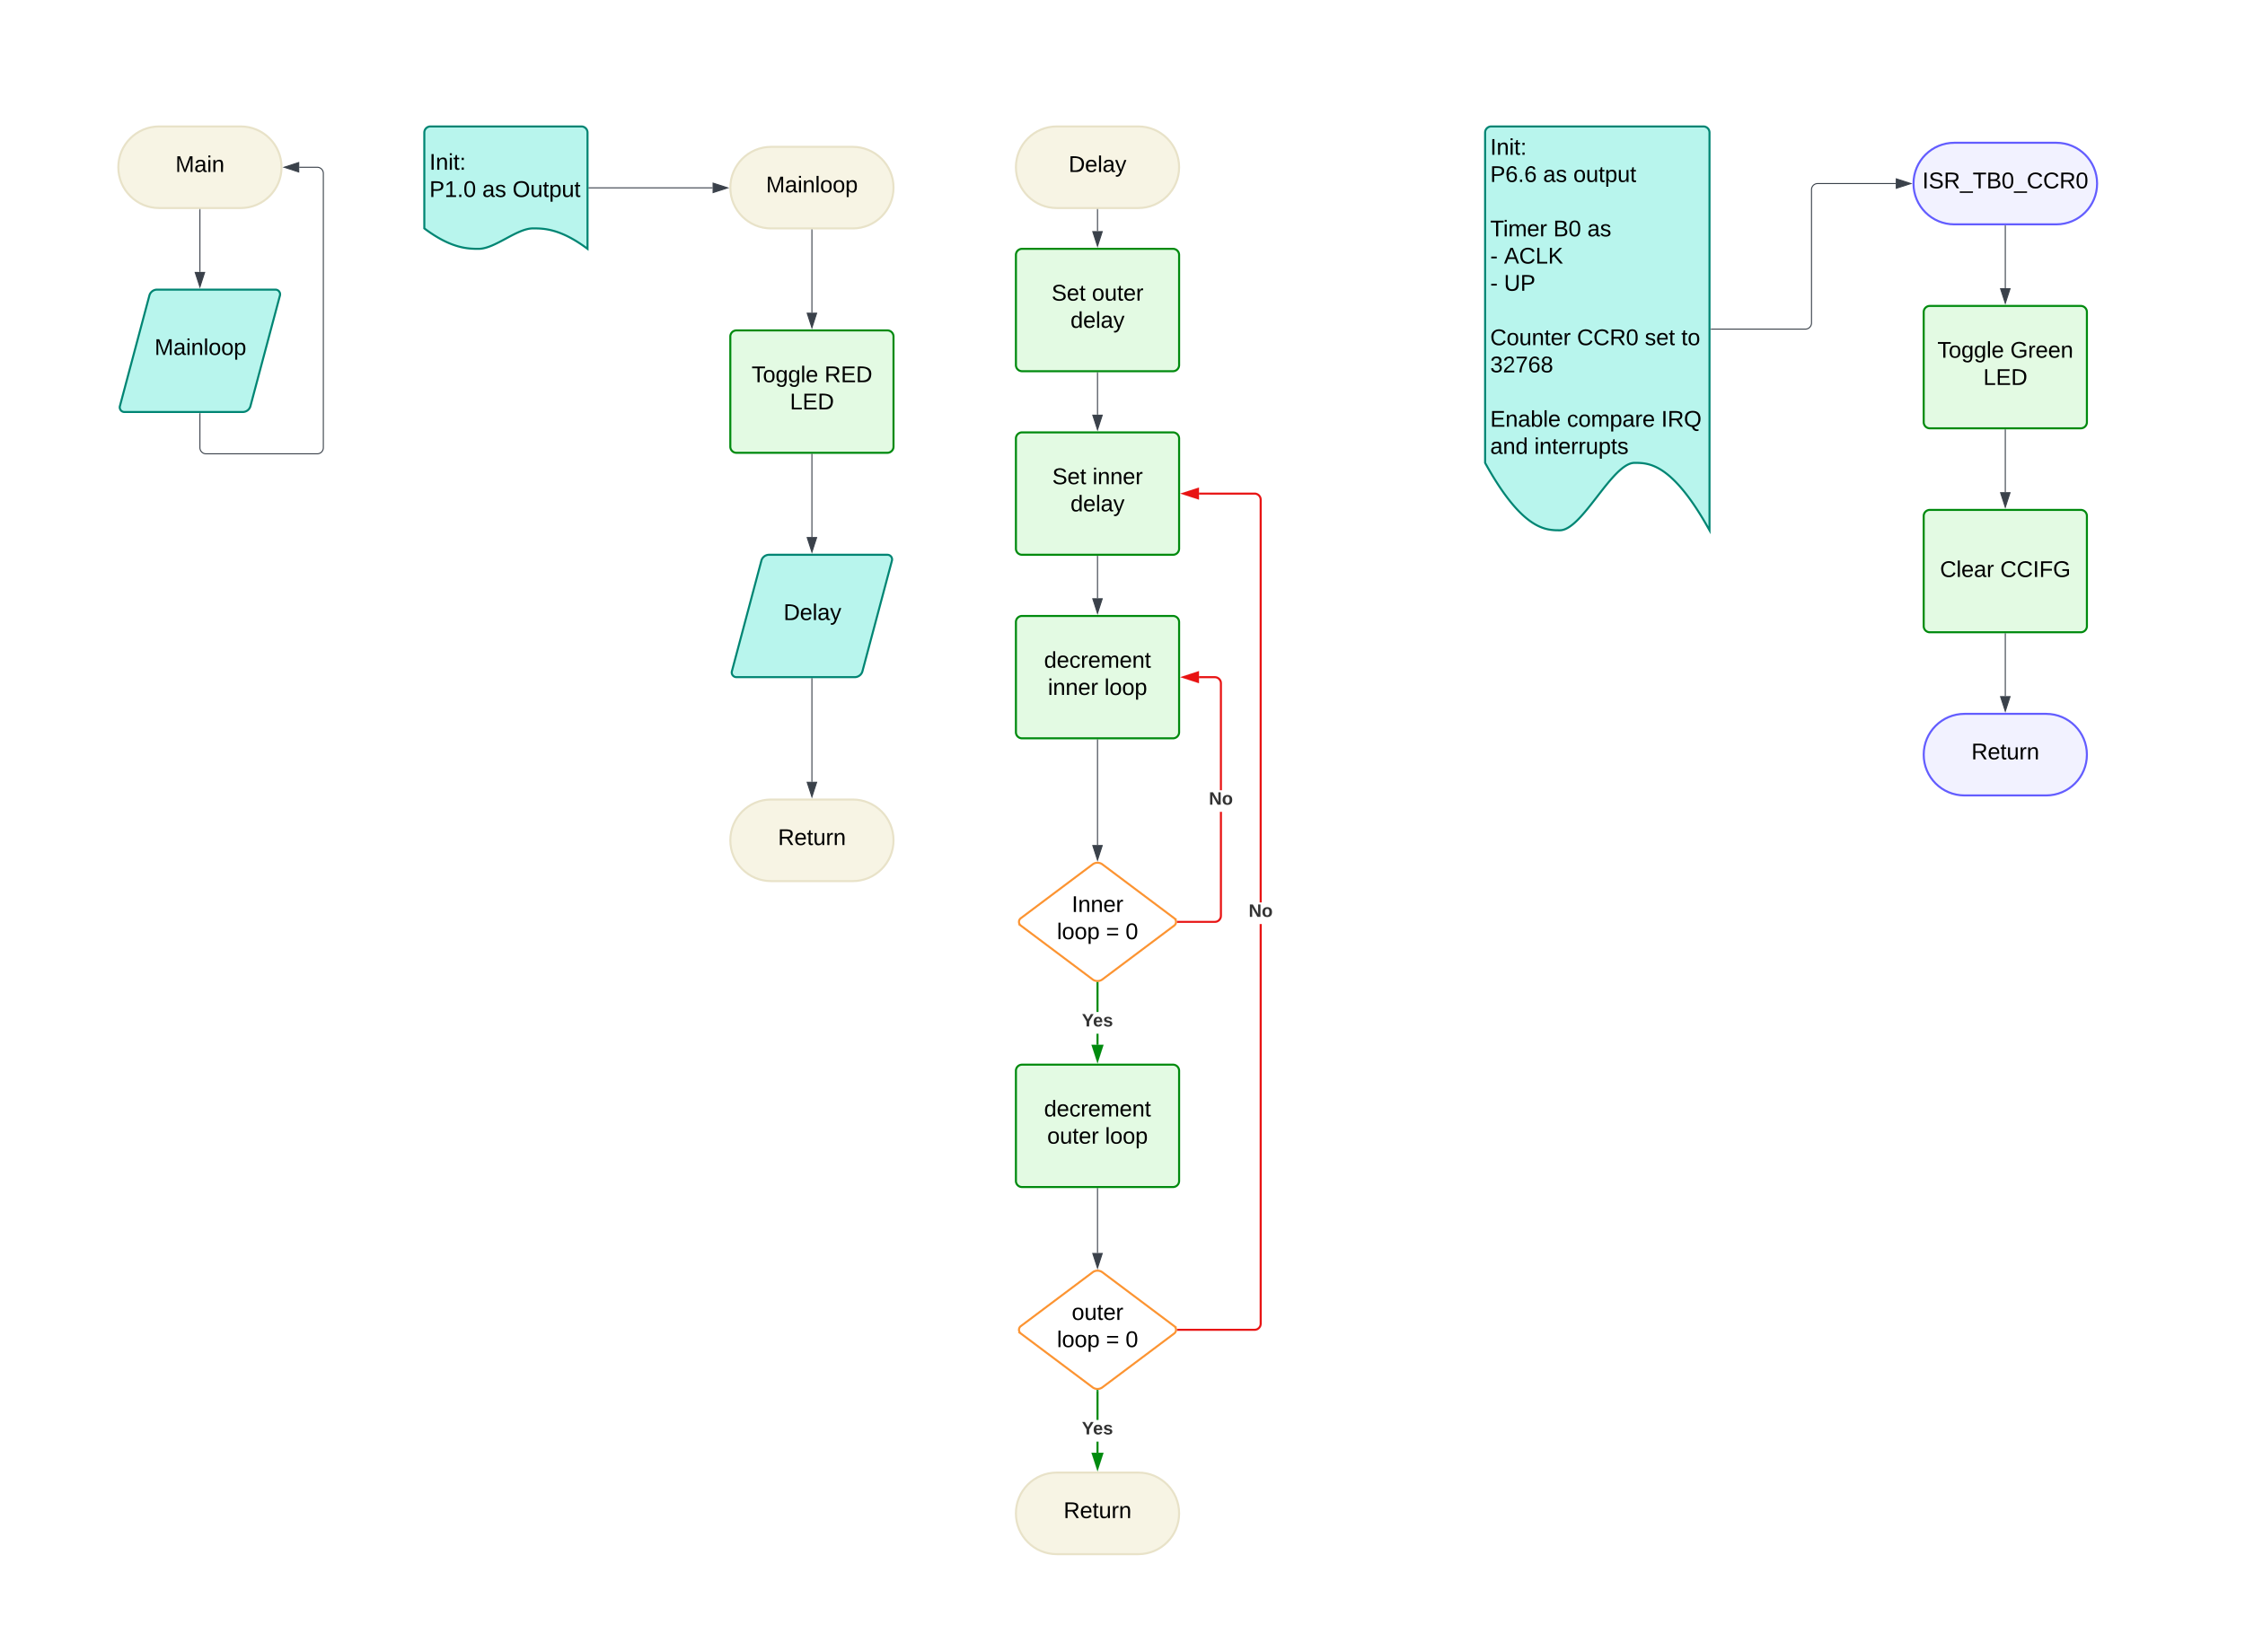 <svg xmlns="http://www.w3.org/2000/svg" xmlns:xlink="http://www.w3.org/1999/xlink" xmlns:lucid="lucid" width="2201" height="1620"><g transform="translate(296 -16)" lucid:page-tab-id="0_0"><path d="M-1500-2000h4500v4000h-4500z" fill="#fff"/><path d="M120 146a6 6 0 0 1 6-6h148a6 6 0 0 1 6 6v114c-26.72-20.04-43.36-20.04-53.44-20.04-16 0-37.28 20.04-53.28 20.04-9.92 0-26.72 0-53.28-20.04z" stroke="#008573" stroke-width="2" fill="#b8f5ed"/><use xlink:href="#a" transform="matrix(1,0,0,1,125,145) translate(0 37.465)"/><use xlink:href="#b" transform="matrix(1,0,0,1,125,145) translate(0 64.132)"/><use xlink:href="#c" transform="matrix(1,0,0,1,125,145) translate(51.852 64.132)"/><use xlink:href="#d" transform="matrix(1,0,0,1,125,145) translate(81.481 64.132)"/><path d="M540 160c22.1 0 40 17.9 40 40s-17.9 40-40 40h-80c-22.1 0-40-17.9-40-40s17.9-40 40-40z" stroke="#e8e2c8" stroke-width="2" fill="#f7f4e4"/><use xlink:href="#e" transform="matrix(1,0,0,1,425,165) translate(30.031 39.653)"/><path d="M420 346a6 6 0 0 1 6-6h148a6 6 0 0 1 6 6v108a6 6 0 0 1-6 6H426a6 6 0 0 1-6-6z" stroke="#008a0e" stroke-width="2" fill="#e3fae3"/><use xlink:href="#f" transform="matrix(1,0,0,1,432,352) translate(8.864 38.778)"/><use xlink:href="#g" transform="matrix(1,0,0,1,432,352) translate(80.346 38.778)"/><use xlink:href="#h" transform="matrix(1,0,0,1,432,352) translate(46.426 65.444)"/><path d="M281.5 200.2h121.12" stroke="#3a414a" fill="none"/><path d="M281.5 200.7h-.5v-.96h.5z" stroke="#3a414a" stroke-width=".05" fill="#3a414a"/><path d="M417.4 200.2l-14.28 4.65v-9.27z" stroke="#3a414a" fill="#3a414a"/><path d="M500 241.5v81.12" stroke="#3a414a" fill="none"/><path d="M500.48 241.5h-.96v-.5h.96z" stroke="#3a414a" stroke-width=".05" fill="#3a414a"/><path d="M500 337.38l-4.63-14.26h9.26z" stroke="#3a414a" fill="#3a414a"/><path d="M450.45 565.8A7.8 7.8 0 0 1 458 560h116a4.6 4.6 0 0 1 4.45 5.8l-28.9 108.4A7.8 7.8 0 0 1 542 680H426a4.6 4.6 0 0 1-4.45-5.8z" stroke="#008573" stroke-width="2" fill="#b8f5ed"/><use xlink:href="#i" transform="matrix(1,0,0,1,425,565) translate(47.172 59.028)"/><path d="M540 800c22.1 0 40 17.9 40 40s-17.9 40-40 40h-80c-22.1 0-40-17.9-40-40s17.9-40 40-40z" stroke="#e8e2c8" stroke-width="2" fill="#f7f4e4"/><use xlink:href="#j" transform="matrix(1,0,0,1,425,805) translate(41.728 39.653)"/><path d="M820 140c22.1 0 40 17.9 40 40s-17.9 40-40 40h-80c-22.1 0-40-17.9-40-40s17.9-40 40-40z" stroke="#e8e2c8" stroke-width="2" fill="#f7f4e4"/><use xlink:href="#i" transform="matrix(1,0,0,1,705,145) translate(46.667 39.653)"/><path d="M700 446a6 6 0 0 1 6-6h148a6 6 0 0 1 6 6v108a6 6 0 0 1-6 6H706a6 6 0 0 1-6-6z" stroke="#008a0e" stroke-width="2" fill="#e3fae3"/><use xlink:href="#k" transform="matrix(1,0,0,1,712,452) translate(23.617 38.778)"/><use xlink:href="#l" transform="matrix(1,0,0,1,712,452) translate(63.123 38.778)"/><use xlink:href="#m" transform="matrix(1,0,0,1,712,452) translate(41.488 65.444)"/><path d="M775.2 863.6a8 8 0 0 1 9.6 0l70.4 52.8a4.5 4.5 0 0 1 0 7.2l-70.4 52.8a8 8 0 0 1-9.6 0l-70.4-52.8a4.5 4.5 0 0 1 0-7.2z" stroke="#fc9432" stroke-width="2" fill="#fff"/><use xlink:href="#n" transform="matrix(1,0,0,1,705,865) translate(49.727 45.278)"/><use xlink:href="#o" transform="matrix(1,0,0,1,705,865) translate(35.221 71.944)"/><use xlink:href="#p" transform="matrix(1,0,0,1,705,865) translate(83.307 71.944)"/><use xlink:href="#q" transform="matrix(1,0,0,1,705,865) translate(102.443 71.944)"/><path d="M1160 146a6 6 0 0 1 6-6h208a6 6 0 0 1 6 6v390c-36.74-66.13-59.62-66.13-73.48-66.13-22 0-51.26 66.13-73.26 66.13-13.64 0-36.74 0-73.26-66.13z" stroke="#008573" stroke-width="2" fill="#b8f5ed"/><use xlink:href="#r" transform="matrix(1,0,0,1,1165,145) translate(0 22.778)"/><use xlink:href="#s" transform="matrix(1,0,0,1,1165,145) translate(0 49.444)"/><use xlink:href="#t" transform="matrix(1,0,0,1,1165,145) translate(51.852 49.444)"/><use xlink:href="#u" transform="matrix(1,0,0,1,1165,145) translate(81.481 49.444)"/><use xlink:href="#v" transform="matrix(1,0,0,1,1165,145) translate(0 76.111)"/><use xlink:href="#w" transform="matrix(1,0,0,1,1165,145) translate(0 102.778)"/><use xlink:href="#x" transform="matrix(1,0,0,1,1165,145) translate(61.914 102.778)"/><use xlink:href="#y" transform="matrix(1,0,0,1,1165,145) translate(95.247 102.778)"/><use xlink:href="#z" transform="matrix(1,0,0,1,1165,145) translate(0 129.444)"/><use xlink:href="#A" transform="matrix(1,0,0,1,1165,145) translate(13.519 129.444)"/><use xlink:href="#z" transform="matrix(1,0,0,1,1165,145) translate(0 156.111)"/><use xlink:href="#B" transform="matrix(1,0,0,1,1165,145) translate(13.519 156.111)"/><use xlink:href="#v" transform="matrix(1,0,0,1,1165,145) translate(0 182.778)"/><use xlink:href="#C" transform="matrix(1,0,0,1,1165,145) translate(0 209.444)"/><use xlink:href="#D" transform="matrix(1,0,0,1,1165,145) translate(85.062 209.444)"/><use xlink:href="#E" transform="matrix(1,0,0,1,1165,145) translate(151.543 209.444)"/><use xlink:href="#F" transform="matrix(1,0,0,1,1165,145) translate(187.346 209.444)"/><use xlink:href="#G" transform="matrix(1,0,0,1,1165,145) translate(0 236.111)"/><use xlink:href="#v" transform="matrix(1,0,0,1,1165,145) translate(0 262.778)"/><use xlink:href="#H" transform="matrix(1,0,0,1,1165,145) translate(0 289.444)"/><use xlink:href="#I" transform="matrix(1,0,0,1,1165,145) translate(75.247 289.444)"/><use xlink:href="#J" transform="matrix(1,0,0,1,1165,145) translate(167.716 289.444)"/><use xlink:href="#K" transform="matrix(1,0,0,1,1165,145) translate(0 316.111)"/><use xlink:href="#L" transform="matrix(1,0,0,1,1165,145) translate(43.21 316.111)"/><path d="M780 381.5v41.12" stroke="#3a414a" fill="none"/><path d="M780.48 381.5h-.96v-.5h.96z" stroke="#3a414a" stroke-width=".05" fill="#3a414a"/><path d="M780 437.38l-4.63-14.26h9.26z" stroke="#3a414a" fill="#3a414a"/><path d="M780 221.5v21.12" stroke="#3a414a" fill="none"/><path d="M780.48 221.5h-.96v-.5h.96z" stroke="#3a414a" stroke-width=".05" fill="#3a414a"/><path d="M780 257.38l-4.63-14.26h9.26z" stroke="#3a414a" fill="#3a414a"/><path d="M500 461.5v81.12" stroke="#3a414a" fill="none"/><path d="M500.48 461.5h-.96v-.5h.96z" stroke="#3a414a" stroke-width=".05" fill="#3a414a"/><path d="M500 557.38l-4.63-14.26h9.26z" stroke="#3a414a" fill="#3a414a"/><path d="M500 681.5v101.12" stroke="#3a414a" fill="none"/><path d="M500.48 681.5h-.96v-.5h.96z" stroke="#3a414a" stroke-width=".05" fill="#3a414a"/><path d="M500 797.38l-4.63-14.26h9.26z" stroke="#3a414a" fill="#3a414a"/><path d="M700 626a6 6 0 0 1 6-6h148a6 6 0 0 1 6 6v108a6 6 0 0 1-6 6H706a6 6 0 0 1-6-6z" stroke="#008a0e" stroke-width="2" fill="#e3fae3"/><use xlink:href="#M" transform="matrix(1,0,0,1,712,632) translate(15.593 38.778)"/><use xlink:href="#N" transform="matrix(1,0,0,1,712,632) translate(19.327 65.444)"/><use xlink:href="#O" transform="matrix(1,0,0,1,712,632) translate(74.759 65.444)"/><path d="M780 561.5v41.12" stroke="#3a414a" fill="none"/><path d="M780.48 561.5h-.96v-.5h.96z" stroke="#3a414a" stroke-width=".05" fill="#3a414a"/><path d="M780 617.38l-4.63-14.26h9.26z" stroke="#3a414a" fill="#3a414a"/><path d="M780 741.5v103.1" stroke="#3a414a" fill="none"/><path d="M780.48 741.5h-.96v-.5h.96z" stroke="#3a414a" stroke-width=".05" fill="#3a414a"/><path d="M780 859.38l-4.63-14.27h9.26z" stroke="#3a414a" fill="#3a414a"/><path d="M700 1066a6 6 0 0 1 6-6h148a6 6 0 0 1 6 6v108a6 6 0 0 1-6 6H706a6 6 0 0 1-6-6z" stroke="#008a0e" stroke-width="2" fill="#e3fae3"/><use xlink:href="#M" transform="matrix(1,0,0,1,712,1072) translate(15.593 38.778)"/><use xlink:href="#P" transform="matrix(1,0,0,1,712,1072) translate(18.679 65.444)"/><use xlink:href="#O" transform="matrix(1,0,0,1,712,1072) translate(75.407 65.444)"/><path d="M700 266a6 6 0 0 1 6-6h148a6 6 0 0 1 6 6v108a6 6 0 0 1-6 6H706a6 6 0 0 1-6-6z" stroke="#008a0e" stroke-width="2" fill="#e3fae3"/><use xlink:href="#k" transform="matrix(1,0,0,1,712,272) translate(22.969 38.778)"/><use xlink:href="#Q" transform="matrix(1,0,0,1,712,272) translate(62.475 38.778)"/><use xlink:href="#m" transform="matrix(1,0,0,1,712,272) translate(41.488 65.444)"/><path d="M780.98 1040.5H779v-10.83H781zm0-32.17H779V980H781z" stroke="#008a0e" stroke-width=".05" fill="#008a0e"/><path d="M780 979l.98-.06v1.1H779v-1.1z" fill="#008a0e"/><path stroke="#008a0e" stroke-width=".05" fill="#008a0e"/><path d="M780 1055.76l-4.63-14.26h9.26z" fill="#008a0e"/><path d="M780 1058.92l-5.98-18.4h11.96zm-3.3-16.45l3.3 10.14 3.3-10.13z" stroke="#008a0e" stroke-width=".05" fill="#008a0e"/><use xlink:href="#R" transform="matrix(1,0,0,1,764.691,1008.334) translate(0 14.222)"/><path d="M901.98 914.04l-.1 1.05-.24 1.06-.42 1-.58.94-.7.83-.84.72-.93.57-1 .42-1.08.25-1.06.08H859V919h35.96l.83-.06.75-.18.73-.3.67-.42.6-.5.5-.6.43-.68.3-.73.18-.76.06-.84v-101.8H902zm-5.9-234.93l1.08.26 1 .42.94.58.83.7.72.84.57.93.42 1 .25 1.08.08 1.06v104.87H900v-104.8l-.06-.82-.18-.75-.3-.73-.42-.67-.5-.6-.6-.5-.68-.43-.73-.3-.76-.18-.84-.06H879.5V679h15.54z" stroke="#e81313" stroke-width=".05" fill="#e81313"/><path d="M859.03 920.98h-1.12l.1-.98-.1-.98h1.13z" fill="#e81313"/><path stroke="#e81313" stroke-width=".05" fill="#e81313"/><path d="M878.5 684.63L864.24 680l14.26-4.63z" fill="#e81313"/><path d="M879.48 685.98l-18.4-5.98 18.4-5.98zm-12.1-5.98l10.15 3.3v-6.6z" stroke="#e81313" stroke-width=".05" fill="#e81313"/><use xlink:href="#S" transform="matrix(1,0,0,1,889.197,790.831) translate(0 14.222)"/><path d="M775.2 1263.6a8 8 0 0 1 9.6 0l70.4 52.8a4.5 4.5 0 0 1 0 7.2l-70.4 52.8a8 8 0 0 1-9.6 0l-70.4-52.8a4.5 4.5 0 0 1 0-7.2z" stroke="#fc9432" stroke-width="2" fill="#fff"/><use xlink:href="#T" transform="matrix(1,0,0,1,705,1265) translate(49.727 45.278)"/><use xlink:href="#o" transform="matrix(1,0,0,1,705,1265) translate(35.221 71.944)"/><use xlink:href="#p" transform="matrix(1,0,0,1,705,1265) translate(83.307 71.944)"/><use xlink:href="#q" transform="matrix(1,0,0,1,705,1265) translate(102.443 71.944)"/><path d="M820 1460c22.1 0 40 17.9 40 40s-17.9 40-40 40h-80c-22.1 0-40-17.9-40-40s17.9-40 40-40z" stroke="#e8e2c8" stroke-width="2" fill="#f7f4e4"/><use xlink:href="#j" transform="matrix(1,0,0,1,705,1465) translate(41.728 39.653)"/><path d="M780 1181.5v63.1" stroke="#3a414a" fill="none"/><path d="M780.48 1181.5h-.96v-.5h.96z" stroke="#3a414a" stroke-width=".05" fill="#3a414a"/><path d="M780 1259.38l-4.63-14.27h9.26z" stroke="#3a414a" fill="#3a414a"/><path d="M780.98 1440.5H779v-10.83H781zm0-32.17H779V1380H781z" stroke="#008a0e" stroke-width=".05" fill="#008a0e"/><path d="M780 1379l.98-.06v1.1H779v-1.1z" fill="#008a0e"/><path stroke="#008a0e" stroke-width=".05" fill="#008a0e"/><path d="M780 1455.76l-4.63-14.26h9.26z" fill="#008a0e"/><path d="M780 1458.92l-5.98-18.4h11.96zm-3.3-16.45l3.3 10.14 3.3-10.13z" stroke="#008a0e" stroke-width=".05" fill="#008a0e"/><g><use xlink:href="#R" transform="matrix(1,0,0,1,764.691,1408.334) translate(0 14.222)"/></g><path d="M940.98 1314.04l-.1 1.05-.24 1.06-.42 1-.58.94-.7.83-.84.7-.93.6-1 .4-1.08.26-1.06.07H859v-1.94h74.96l.83-.07.75-.18.73-.3.67-.42.6-.5.5-.6.43-.68.3-.73.18-.76.06-.84v-391.8H941zm-5.9-814.93l1.08.26 1 .42.94.58.83.7.72.84.57.93.42 1 .25 1.08.08 1.06v394.87H939v-394.8l-.06-.82-.18-.75-.3-.73-.42-.67-.5-.6-.6-.5-.68-.43-.73-.3-.76-.18-.84-.06H879.5v-1.96h54.54z" stroke="#e81313" stroke-width=".05" fill="#e81313"/><path d="M859.03 1320.97h-1.12l.1-.97-.1-.97h1.13z" fill="#e81313"/><path stroke="#e81313" stroke-width=".05" fill="#e81313"/><path d="M878.5 504.63L864.24 500l14.26-4.63z" fill="#e81313"/><path d="M879.48 505.98l-18.4-5.98 18.4-5.98zm-12.1-5.98l10.15 3.3v-6.6z" stroke="#e81313" stroke-width=".05" fill="#e81313"/><g><use xlink:href="#S" transform="matrix(1,0,0,1,928.198,900.831) translate(0 14.222)"/></g><path d="M-60 140c22.1 0 40 17.9 40 40s-17.9 40-40 40h-80c-22.1 0-40-17.9-40-40s17.9-40 40-40z" stroke="#e8e2c8" stroke-width="2" fill="#f7f4e4"/><g><use xlink:href="#U" transform="matrix(1,0,0,1,-175,145) translate(50.988 39.653)"/></g><path d="M-149.55 305.8A7.8 7.8 0 0 1-142 300h116a4.6 4.6 0 0 1 4.45 5.8l-28.9 108.4A7.8 7.8 0 0 1-58 420h-116a4.6 4.6 0 0 1-4.45-5.8z" stroke="#008573" stroke-width="2" fill="#b8f5ed"/><g><use xlink:href="#e" transform="matrix(1,0,0,1,-175,305) translate(30.536 59.028)"/></g><path d="M-100 221.5v61.12" stroke="#3a414a" fill="none"/><path d="M-99.53 221.5h-.94v-.5h.94z" stroke="#3a414a" stroke-width=".05" fill="#3a414a"/><path d="M-100 297.38l-4.64-14.26h9.28z" stroke="#3a414a" fill="#3a414a"/><path d="M-100 421.5V455a6 6 0 0 0 6 6H15a6 6 0 0 0 6-6V186a6 6 0 0 0-6-6H-2.62" stroke="#3a414a" fill="none"/><path d="M-99.53 421.5h-.94v-.5h.94z" stroke="#3a414a" stroke-width=".05" fill="#3a414a"/><path d="M-17.38 180l14.26-4.63v9.26z" stroke="#3a414a" fill="#3a414a"/><path d="M1720 156c22.1 0 40 17.9 40 40s-17.9 40-40 40h-100c-22.1 0-40-17.9-40-40s17.9-40 40-40z" stroke="#635dff" stroke-width="2" fill="#f2f2ff"/><g><use xlink:href="#V" transform="matrix(1,0,0,1,1585,161) translate(3.673 39.653)"/></g><path d="M1381.5 338.72h92.5a6 6 0 0 0 6-6V202a6 6 0 0 1 6-6h76.62" stroke="#3a414a" fill="none"/><path d="M1381.5 339.2h-.5v-.96h.5z" stroke="#3a414a" stroke-width=".05" fill="#3a414a"/><path d="M1577.38 196l-14.27 4.63.02-9.26z" stroke="#3a414a" fill="#3a414a"/><path d="M1590 322a6 6 0 0 1 6-6h148a6 6 0 0 1 6 6v108a6 6 0 0 1-6 6h-148a6 6 0 0 1-6-6z" stroke="#008a0e" stroke-width="2" fill="#e3fae3"/><g><use xlink:href="#W" transform="matrix(1,0,0,1,1602,328) translate(1.426 38.778)"/><use xlink:href="#X" transform="matrix(1,0,0,1,1602,328) translate(72.907 38.778)"/><use xlink:href="#Y" transform="matrix(1,0,0,1,1602,328) translate(46.426 65.444)"/></g><path d="M1670 237.5v61.12" stroke="#3a414a" fill="none"/><path d="M1670.47 237.5h-.94v-.5h.94z" stroke="#3a414a" stroke-width=".05" fill="#3a414a"/><path d="M1670 313.38l-4.63-14.26h9.27z" stroke="#3a414a" fill="#3a414a"/><path d="M1590 522a6 6 0 0 1 6-6h148a6 6 0 0 1 6 6v108a6 6 0 0 1-6 6h-148a6 6 0 0 1-6-6z" stroke="#008a0e" stroke-width="2" fill="#e3fae3"/><g><use xlink:href="#Z" transform="matrix(1,0,0,1,1602,528) translate(3.988 53.778)"/><use xlink:href="#aa" transform="matrix(1,0,0,1,1602,528) translate(63.062 53.778)"/></g><path d="M1670 437.5v61.12" stroke="#3a414a" fill="none"/><path d="M1670.47 437.5h-.94v-.5h.94z" stroke="#3a414a" stroke-width=".05" fill="#3a414a"/><path d="M1670 513.38l-4.63-14.26h9.27z" stroke="#3a414a" fill="#3a414a"/><path d="M1710 716c22.1 0 40 17.9 40 40s-17.9 40-40 40h-80c-22.1 0-40-17.9-40-40s17.9-40 40-40z" stroke="#635dff" stroke-width="2" fill="#f2f2ff"/><g><use xlink:href="#j" transform="matrix(1,0,0,1,1595,721) translate(41.728 39.653)"/></g><path d="M1670 637.5v61.12" stroke="#3a414a" fill="none"/><path d="M1670.47 637.5h-.94v-.5h.94z" stroke="#3a414a" stroke-width=".05" fill="#3a414a"/><path d="M1670 713.38l-4.63-14.26h9.27z" stroke="#3a414a" fill="#3a414a"/><defs><path d="M33 0v-248h34V0H33" id="ab"/><path d="M117-194c89-4 53 116 60 194h-32v-121c0-31-8-49-39-48C34-167 62-67 57 0H25l-1-190h30c1 10-1 24 2 32 11-22 29-35 61-36" id="ac"/><path d="M24-231v-30h32v30H24zM24 0v-190h32V0H24" id="ad"/><path d="M59-47c-2 24 18 29 38 22v24C64 9 27 4 27-40v-127H5v-23h24l9-43h21v43h35v23H59v120" id="ae"/><path d="M33-154v-36h34v36H33zM33 0v-36h34V0H33" id="af"/><g id="a"><use transform="matrix(0.062,0,0,0.062,0,0)" xlink:href="#ab"/><use transform="matrix(0.062,0,0,0.062,6.173,0)" xlink:href="#ac"/><use transform="matrix(0.062,0,0,0.062,18.519,0)" xlink:href="#ad"/><use transform="matrix(0.062,0,0,0.062,23.395,0)" xlink:href="#ae"/><use transform="matrix(0.062,0,0,0.062,29.568,0)" xlink:href="#af"/></g><path d="M30-248c87 1 191-15 191 75 0 78-77 80-158 76V0H30v-248zm33 125c57 0 124 11 124-50 0-59-68-47-124-48v98" id="ag"/><path d="M27 0v-27h64v-190l-56 39v-29l58-41h29v221h61V0H27" id="ah"/><path d="M33 0v-38h34V0H33" id="ai"/><path d="M101-251c68 0 85 55 85 127S166 4 100 4C33 4 14-52 14-124c0-73 17-127 87-127zm-1 229c47 0 54-49 54-102s-4-102-53-102c-51 0-55 48-55 102 0 53 5 102 54 102" id="aj"/><g id="b"><use transform="matrix(0.062,0,0,0.062,0,0)" xlink:href="#ag"/><use transform="matrix(0.062,0,0,0.062,14.815,0)" xlink:href="#ah"/><use transform="matrix(0.062,0,0,0.062,27.16,0)" xlink:href="#ai"/><use transform="matrix(0.062,0,0,0.062,33.333,0)" xlink:href="#aj"/></g><path d="M141-36C126-15 110 5 73 4 37 3 15-17 15-53c-1-64 63-63 125-63 3-35-9-54-41-54-24 1-41 7-42 31l-33-3c5-37 33-52 76-52 45 0 72 20 72 64v82c-1 20 7 32 28 27v20c-31 9-61-2-59-35zM48-53c0 20 12 33 32 33 41-3 63-29 60-74-43 2-92-5-92 41" id="ak"/><path d="M135-143c-3-34-86-38-87 0 15 53 115 12 119 90S17 21 10-45l28-5c4 36 97 45 98 0-10-56-113-15-118-90-4-57 82-63 122-42 12 7 21 19 24 35" id="al"/><g id="c"><use transform="matrix(0.062,0,0,0.062,0,0)" xlink:href="#ak"/><use transform="matrix(0.062,0,0,0.062,12.346,0)" xlink:href="#al"/></g><path d="M140-251c81 0 123 46 123 126C263-46 219 4 140 4 59 4 17-45 17-125s42-126 123-126zm0 227c63 0 89-41 89-101s-29-99-89-99c-61 0-89 39-89 99S79-25 140-24" id="am"/><path d="M84 4C-5 8 30-112 23-190h32v120c0 31 7 50 39 49 72-2 45-101 50-169h31l1 190h-30c-1-10 1-25-2-33-11 22-28 36-60 37" id="an"/><path d="M115-194c55 1 70 41 70 98S169 2 115 4C84 4 66-9 55-30l1 105H24l-1-265h31l2 30c10-21 28-34 59-34zm-8 174c40 0 45-34 45-75s-6-73-45-74c-42 0-51 32-51 76 0 43 10 73 51 73" id="ao"/><g id="d"><use transform="matrix(0.062,0,0,0.062,0,0)" xlink:href="#am"/><use transform="matrix(0.062,0,0,0.062,17.284,0)" xlink:href="#an"/><use transform="matrix(0.062,0,0,0.062,29.63,0)" xlink:href="#ae"/><use transform="matrix(0.062,0,0,0.062,35.802,0)" xlink:href="#ao"/><use transform="matrix(0.062,0,0,0.062,48.148,0)" xlink:href="#an"/><use transform="matrix(0.062,0,0,0.062,60.494,0)" xlink:href="#ae"/></g><path d="M240 0l2-218c-23 76-54 145-80 218h-23L58-218 59 0H30v-248h44l77 211c21-75 51-140 76-211h43V0h-30" id="ap"/><path d="M24 0v-261h32V0H24" id="aq"/><path d="M100-194c62-1 85 37 85 99 1 63-27 99-86 99S16-35 15-95c0-66 28-99 85-99zM99-20c44 1 53-31 53-75 0-43-8-75-51-75s-53 32-53 75 10 74 51 75" id="ar"/><g id="e"><use transform="matrix(0.062,0,0,0.062,0,0)" xlink:href="#ap"/><use transform="matrix(0.062,0,0,0.062,18.457,0)" xlink:href="#ak"/><use transform="matrix(0.062,0,0,0.062,30.802,0)" xlink:href="#ad"/><use transform="matrix(0.062,0,0,0.062,35.679,0)" xlink:href="#ac"/><use transform="matrix(0.062,0,0,0.062,48.025,0)" xlink:href="#aq"/><use transform="matrix(0.062,0,0,0.062,52.901,0)" xlink:href="#ar"/><use transform="matrix(0.062,0,0,0.062,65.247,0)" xlink:href="#ar"/><use transform="matrix(0.062,0,0,0.062,77.593,0)" xlink:href="#ao"/></g><path d="M127-220V0H93v-220H8v-28h204v28h-85" id="as"/><path d="M177-190C167-65 218 103 67 71c-23-6-38-20-44-43l32-5c15 47 100 32 89-28v-30C133-14 115 1 83 1 29 1 15-40 15-95c0-56 16-97 71-98 29-1 48 16 59 35 1-10 0-23 2-32h30zM94-22c36 0 50-32 50-73 0-42-14-75-50-75-39 0-46 34-46 75s6 73 46 73" id="at"/><path d="M100-194c63 0 86 42 84 106H49c0 40 14 67 53 68 26 1 43-12 49-29l28 8c-11 28-37 45-77 45C44 4 14-33 15-96c1-61 26-98 85-98zm52 81c6-60-76-77-97-28-3 7-6 17-6 28h103" id="au"/><g id="f"><use transform="matrix(0.062,0,0,0.062,0,0)" xlink:href="#as"/><use transform="matrix(0.062,0,0,0.062,11.049,0)" xlink:href="#ar"/><use transform="matrix(0.062,0,0,0.062,23.395,0)" xlink:href="#at"/><use transform="matrix(0.062,0,0,0.062,35.741,0)" xlink:href="#at"/><use transform="matrix(0.062,0,0,0.062,48.086,0)" xlink:href="#aq"/><use transform="matrix(0.062,0,0,0.062,52.963,0)" xlink:href="#au"/></g><path d="M233-177c-1 41-23 64-60 70L243 0h-38l-65-103H63V0H30v-248c88 3 205-21 203 71zM63-129c60-2 137 13 137-47 0-61-80-42-137-45v92" id="av"/><path d="M30 0v-248h187v28H63v79h144v27H63v87h162V0H30" id="aw"/><path d="M30-248c118-7 216 8 213 122C240-48 200 0 122 0H30v-248zM63-27c89 8 146-16 146-99s-60-101-146-95v194" id="ax"/><g id="g"><use transform="matrix(0.062,0,0,0.062,0,0)" xlink:href="#av"/><use transform="matrix(0.062,0,0,0.062,15.988,0)" xlink:href="#aw"/><use transform="matrix(0.062,0,0,0.062,30.802,0)" xlink:href="#ax"/></g><path d="M30 0v-248h33v221h125V0H30" id="ay"/><g id="h"><use transform="matrix(0.062,0,0,0.062,0,0)" xlink:href="#ay"/><use transform="matrix(0.062,0,0,0.062,12.346,0)" xlink:href="#aw"/><use transform="matrix(0.062,0,0,0.062,27.16,0)" xlink:href="#ax"/></g><path d="M179-190L93 31C79 59 56 82 12 73V49c39 6 53-20 64-50L1-190h34L92-34l54-156h33" id="az"/><g id="i"><use transform="matrix(0.062,0,0,0.062,0,0)" xlink:href="#ax"/><use transform="matrix(0.062,0,0,0.062,15.988,0)" xlink:href="#au"/><use transform="matrix(0.062,0,0,0.062,28.333,0)" xlink:href="#aq"/><use transform="matrix(0.062,0,0,0.062,33.21,0)" xlink:href="#ak"/><use transform="matrix(0.062,0,0,0.062,45.556,0)" xlink:href="#az"/></g><path d="M114-163C36-179 61-72 57 0H25l-1-190h30c1 12-1 29 2 39 6-27 23-49 58-41v29" id="aA"/><g id="j"><use transform="matrix(0.062,0,0,0.062,0,0)" xlink:href="#av"/><use transform="matrix(0.062,0,0,0.062,15.988,0)" xlink:href="#au"/><use transform="matrix(0.062,0,0,0.062,28.333,0)" xlink:href="#ae"/><use transform="matrix(0.062,0,0,0.062,34.506,0)" xlink:href="#an"/><use transform="matrix(0.062,0,0,0.062,46.852,0)" xlink:href="#aA"/><use transform="matrix(0.062,0,0,0.062,54.198,0)" xlink:href="#ac"/></g><path d="M185-189c-5-48-123-54-124 2 14 75 158 14 163 119 3 78-121 87-175 55-17-10-28-26-33-46l33-7c5 56 141 63 141-1 0-78-155-14-162-118-5-82 145-84 179-34 5 7 8 16 11 25" id="aB"/><g id="k"><use transform="matrix(0.062,0,0,0.062,0,0)" xlink:href="#aB"/><use transform="matrix(0.062,0,0,0.062,14.815,0)" xlink:href="#au"/><use transform="matrix(0.062,0,0,0.062,27.16,0)" xlink:href="#ae"/></g><g id="l"><use transform="matrix(0.062,0,0,0.062,0,0)" xlink:href="#ad"/><use transform="matrix(0.062,0,0,0.062,4.877,0)" xlink:href="#ac"/><use transform="matrix(0.062,0,0,0.062,17.222,0)" xlink:href="#ac"/><use transform="matrix(0.062,0,0,0.062,29.568,0)" xlink:href="#au"/><use transform="matrix(0.062,0,0,0.062,41.914,0)" xlink:href="#aA"/></g><path d="M85-194c31 0 48 13 60 33l-1-100h32l1 261h-30c-2-10 0-23-3-31C134-8 116 4 85 4 32 4 16-35 15-94c0-66 23-100 70-100zm9 24c-40 0-46 34-46 75 0 40 6 74 45 74 42 0 51-32 51-76 0-42-9-74-50-73" id="aC"/><g id="m"><use transform="matrix(0.062,0,0,0.062,0,0)" xlink:href="#aC"/><use transform="matrix(0.062,0,0,0.062,12.346,0)" xlink:href="#au"/><use transform="matrix(0.062,0,0,0.062,24.691,0)" xlink:href="#aq"/><use transform="matrix(0.062,0,0,0.062,29.568,0)" xlink:href="#ak"/><use transform="matrix(0.062,0,0,0.062,41.914,0)" xlink:href="#az"/></g><g id="n"><use transform="matrix(0.062,0,0,0.062,0,0)" xlink:href="#ab"/><use transform="matrix(0.062,0,0,0.062,6.173,0)" xlink:href="#ac"/><use transform="matrix(0.062,0,0,0.062,18.519,0)" xlink:href="#ac"/><use transform="matrix(0.062,0,0,0.062,30.864,0)" xlink:href="#au"/><use transform="matrix(0.062,0,0,0.062,43.21,0)" xlink:href="#aA"/></g><g id="o"><use transform="matrix(0.062,0,0,0.062,0,0)" xlink:href="#aq"/><use transform="matrix(0.062,0,0,0.062,4.877,0)" xlink:href="#ar"/><use transform="matrix(0.062,0,0,0.062,17.222,0)" xlink:href="#ar"/><use transform="matrix(0.062,0,0,0.062,29.568,0)" xlink:href="#ao"/></g><path d="M18-150v-26h174v26H18zm0 90v-26h174v26H18" id="aD"/><use transform="matrix(0.062,0,0,0.062,0,0)" xlink:href="#aD" id="p"/><use transform="matrix(0.062,0,0,0.062,0,0)" xlink:href="#aj" id="q"/><g id="r"><use transform="matrix(0.062,0,0,0.062,0,0)" xlink:href="#ab"/><use transform="matrix(0.062,0,0,0.062,6.173,0)" xlink:href="#ac"/><use transform="matrix(0.062,0,0,0.062,18.519,0)" xlink:href="#ad"/><use transform="matrix(0.062,0,0,0.062,23.395,0)" xlink:href="#ae"/><use transform="matrix(0.062,0,0,0.062,29.568,0)" xlink:href="#af"/></g><path d="M110-160c48 1 74 30 74 79 0 53-28 85-80 85-65 0-83-55-86-122-5-90 50-162 133-122 14 7 22 21 27 39l-31 6c-5-40-67-38-82-6-9 19-15 44-15 74 11-20 30-34 60-33zm-7 138c34 0 49-23 49-58s-16-56-50-56c-29 0-50 16-49 49 1 36 15 65 50 65" id="aE"/><g id="s"><use transform="matrix(0.062,0,0,0.062,0,0)" xlink:href="#ag"/><use transform="matrix(0.062,0,0,0.062,14.815,0)" xlink:href="#aE"/><use transform="matrix(0.062,0,0,0.062,27.16,0)" xlink:href="#ai"/><use transform="matrix(0.062,0,0,0.062,33.333,0)" xlink:href="#aE"/></g><g id="t"><use transform="matrix(0.062,0,0,0.062,0,0)" xlink:href="#ak"/><use transform="matrix(0.062,0,0,0.062,12.346,0)" xlink:href="#al"/></g><g id="u"><use transform="matrix(0.062,0,0,0.062,0,0)" xlink:href="#ar"/><use transform="matrix(0.062,0,0,0.062,12.346,0)" xlink:href="#an"/><use transform="matrix(0.062,0,0,0.062,24.691,0)" xlink:href="#ae"/><use transform="matrix(0.062,0,0,0.062,30.864,0)" xlink:href="#ao"/><use transform="matrix(0.062,0,0,0.062,43.21,0)" xlink:href="#an"/><use transform="matrix(0.062,0,0,0.062,55.556,0)" xlink:href="#ae"/></g><path d="M210-169c-67 3-38 105-44 169h-31v-121c0-29-5-50-35-48C34-165 62-65 56 0H25l-1-190h30c1 10-1 24 2 32 10-44 99-50 107 0 11-21 27-35 58-36 85-2 47 119 55 194h-31v-121c0-29-5-49-35-48" id="aF"/><g id="w"><use transform="matrix(0.062,0,0,0.062,0,0)" xlink:href="#as"/><use transform="matrix(0.062,0,0,0.062,12.716,0)" xlink:href="#ad"/><use transform="matrix(0.062,0,0,0.062,17.593,0)" xlink:href="#aF"/><use transform="matrix(0.062,0,0,0.062,36.049,0)" xlink:href="#au"/><use transform="matrix(0.062,0,0,0.062,48.395,0)" xlink:href="#aA"/></g><path d="M160-131c35 5 61 23 61 61C221 17 115-2 30 0v-248c76 3 177-17 177 60 0 33-19 50-47 57zm-97-11c50-1 110 9 110-42 0-47-63-36-110-37v79zm0 115c55-2 124 14 124-45 0-56-70-42-124-44v89" id="aG"/><g id="x"><use transform="matrix(0.062,0,0,0.062,0,0)" xlink:href="#aG"/><use transform="matrix(0.062,0,0,0.062,14.815,0)" xlink:href="#aj"/></g><g id="y"><use transform="matrix(0.062,0,0,0.062,0,0)" xlink:href="#ak"/><use transform="matrix(0.062,0,0,0.062,12.346,0)" xlink:href="#al"/></g><path d="M16-82v-28h88v28H16" id="aH"/><use transform="matrix(0.062,0,0,0.062,0,0)" xlink:href="#aH" id="z"/><path d="M205 0l-28-72H64L36 0H1l101-248h38L239 0h-34zm-38-99l-47-123c-12 45-31 82-46 123h93" id="aI"/><path d="M212-179c-10-28-35-45-73-45-59 0-87 40-87 99 0 60 29 101 89 101 43 0 62-24 78-52l27 14C228-24 195 4 139 4 59 4 22-46 18-125c-6-104 99-153 187-111 19 9 31 26 39 46" id="aJ"/><path d="M194 0L95-120 63-95V0H30v-248h33v124l119-124h40L117-140 236 0h-42" id="aK"/><g id="A"><use transform="matrix(0.062,0,0,0.062,0,0)" xlink:href="#aI"/><use transform="matrix(0.062,0,0,0.062,14.815,0)" xlink:href="#aJ"/><use transform="matrix(0.062,0,0,0.062,30.802,0)" xlink:href="#ay"/><use transform="matrix(0.062,0,0,0.062,43.148,0)" xlink:href="#aK"/></g><path d="M232-93c-1 65-40 97-104 97C67 4 28-28 28-90v-158h33c8 89-33 224 67 224 102 0 64-133 71-224h33v155" id="aL"/><g id="B"><use transform="matrix(0.062,0,0,0.062,0,0)" xlink:href="#aL"/><use transform="matrix(0.062,0,0,0.062,15.988,0)" xlink:href="#ag"/></g><g id="C"><use transform="matrix(0.062,0,0,0.062,0,0)" xlink:href="#aJ"/><use transform="matrix(0.062,0,0,0.062,15.988,0)" xlink:href="#ar"/><use transform="matrix(0.062,0,0,0.062,28.333,0)" xlink:href="#an"/><use transform="matrix(0.062,0,0,0.062,40.679,0)" xlink:href="#ac"/><use transform="matrix(0.062,0,0,0.062,53.025,0)" xlink:href="#ae"/><use transform="matrix(0.062,0,0,0.062,59.198,0)" xlink:href="#au"/><use transform="matrix(0.062,0,0,0.062,71.543,0)" xlink:href="#aA"/></g><g id="D"><use transform="matrix(0.062,0,0,0.062,0,0)" xlink:href="#aJ"/><use transform="matrix(0.062,0,0,0.062,15.988,0)" xlink:href="#aJ"/><use transform="matrix(0.062,0,0,0.062,31.975,0)" xlink:href="#av"/><use transform="matrix(0.062,0,0,0.062,47.963,0)" xlink:href="#aj"/></g><g id="E"><use transform="matrix(0.062,0,0,0.062,0,0)" xlink:href="#al"/><use transform="matrix(0.062,0,0,0.062,11.111,0)" xlink:href="#au"/><use transform="matrix(0.062,0,0,0.062,23.457,0)" xlink:href="#ae"/></g><g id="F"><use transform="matrix(0.062,0,0,0.062,0,0)" xlink:href="#ae"/><use transform="matrix(0.062,0,0,0.062,6.173,0)" xlink:href="#ar"/></g><path d="M126-127c33 6 58 20 58 59 0 88-139 92-164 29-3-8-5-16-6-25l32-3c6 27 21 44 54 44 32 0 52-15 52-46 0-38-36-46-79-43v-28c39 1 72-4 72-42 0-27-17-43-46-43-28 0-47 15-49 41l-32-3c6-42 35-63 81-64 48-1 79 21 79 65 0 36-21 52-52 59" id="aM"/><path d="M101-251c82-7 93 87 43 132L82-64C71-53 59-42 53-27h129V0H18c2-99 128-94 128-182 0-28-16-43-45-43s-46 15-49 41l-32-3c6-41 34-60 81-64" id="aN"/><path d="M64 0c3-98 48-159 88-221H18v-27h164v26C143-157 98-101 97 0H64" id="aO"/><path d="M134-131c28 9 52 24 51 62-1 50-34 73-85 73S17-19 16-69c0-36 21-54 49-61-75-25-45-126 34-121 46 3 78 18 79 63 0 33-17 51-44 57zm-34-11c31 1 46-15 46-44 0-28-17-43-47-42-29 0-46 13-45 42 1 28 16 44 46 44zm1 122c35 0 51-18 51-52 0-30-18-46-53-46-33 0-51 17-51 47 0 34 19 51 53 51" id="aP"/><g id="G"><use transform="matrix(0.062,0,0,0.062,0,0)" xlink:href="#aM"/><use transform="matrix(0.062,0,0,0.062,12.346,0)" xlink:href="#aN"/><use transform="matrix(0.062,0,0,0.062,24.691,0)" xlink:href="#aO"/><use transform="matrix(0.062,0,0,0.062,37.037,0)" xlink:href="#aE"/><use transform="matrix(0.062,0,0,0.062,49.383,0)" xlink:href="#aP"/></g><path d="M115-194c53 0 69 39 70 98 0 66-23 100-70 100C84 3 66-7 56-30L54 0H23l1-261h32v101c10-23 28-34 59-34zm-8 174c40 0 45-34 45-75 0-40-5-75-45-74-42 0-51 32-51 76 0 43 10 73 51 73" id="aQ"/><g id="H"><use transform="matrix(0.062,0,0,0.062,0,0)" xlink:href="#aw"/><use transform="matrix(0.062,0,0,0.062,14.815,0)" xlink:href="#ac"/><use transform="matrix(0.062,0,0,0.062,27.16,0)" xlink:href="#ak"/><use transform="matrix(0.062,0,0,0.062,39.506,0)" xlink:href="#aQ"/><use transform="matrix(0.062,0,0,0.062,51.852,0)" xlink:href="#aq"/><use transform="matrix(0.062,0,0,0.062,56.728,0)" xlink:href="#au"/></g><path d="M96-169c-40 0-48 33-48 73s9 75 48 75c24 0 41-14 43-38l32 2c-6 37-31 61-74 61-59 0-76-41-82-99-10-93 101-131 147-64 4 7 5 14 7 22l-32 3c-4-21-16-35-41-35" id="aR"/><g id="I"><use transform="matrix(0.062,0,0,0.062,0,0)" xlink:href="#aR"/><use transform="matrix(0.062,0,0,0.062,11.111,0)" xlink:href="#ar"/><use transform="matrix(0.062,0,0,0.062,23.457,0)" xlink:href="#aF"/><use transform="matrix(0.062,0,0,0.062,41.914,0)" xlink:href="#ao"/><use transform="matrix(0.062,0,0,0.062,54.259,0)" xlink:href="#ak"/><use transform="matrix(0.062,0,0,0.062,66.605,0)" xlink:href="#aA"/><use transform="matrix(0.062,0,0,0.062,73.951,0)" xlink:href="#au"/></g><path d="M140-251c81 0 123 46 123 126C263-53 228-8 163 1c7 30 30 48 69 40v23c-55 16-95-15-103-61C56-3 17-48 17-125c0-80 42-126 123-126zm0 227c63 0 89-41 89-101s-29-99-89-99c-61 0-89 39-89 99S79-25 140-24" id="aS"/><g id="J"><use transform="matrix(0.062,0,0,0.062,0,0)" xlink:href="#ab"/><use transform="matrix(0.062,0,0,0.062,6.173,0)" xlink:href="#av"/><use transform="matrix(0.062,0,0,0.062,22.16,0)" xlink:href="#aS"/></g><g id="K"><use transform="matrix(0.062,0,0,0.062,0,0)" xlink:href="#ak"/><use transform="matrix(0.062,0,0,0.062,12.346,0)" xlink:href="#ac"/><use transform="matrix(0.062,0,0,0.062,24.691,0)" xlink:href="#aC"/></g><g id="L"><use transform="matrix(0.062,0,0,0.062,0,0)" xlink:href="#ad"/><use transform="matrix(0.062,0,0,0.062,4.877,0)" xlink:href="#ac"/><use transform="matrix(0.062,0,0,0.062,17.222,0)" xlink:href="#ae"/><use transform="matrix(0.062,0,0,0.062,23.395,0)" xlink:href="#au"/><use transform="matrix(0.062,0,0,0.062,35.741,0)" xlink:href="#aA"/><use transform="matrix(0.062,0,0,0.062,43.086,0)" xlink:href="#aA"/><use transform="matrix(0.062,0,0,0.062,50.432,0)" xlink:href="#an"/><use transform="matrix(0.062,0,0,0.062,62.778,0)" xlink:href="#ao"/><use transform="matrix(0.062,0,0,0.062,75.123,0)" xlink:href="#ae"/><use transform="matrix(0.062,0,0,0.062,81.296,0)" xlink:href="#al"/></g><g id="M"><use transform="matrix(0.062,0,0,0.062,0,0)" xlink:href="#aC"/><use transform="matrix(0.062,0,0,0.062,12.346,0)" xlink:href="#au"/><use transform="matrix(0.062,0,0,0.062,24.691,0)" xlink:href="#aR"/><use transform="matrix(0.062,0,0,0.062,35.802,0)" xlink:href="#aA"/><use transform="matrix(0.062,0,0,0.062,43.148,0)" xlink:href="#au"/><use transform="matrix(0.062,0,0,0.062,55.494,0)" xlink:href="#aF"/><use transform="matrix(0.062,0,0,0.062,73.951,0)" xlink:href="#au"/><use transform="matrix(0.062,0,0,0.062,86.296,0)" xlink:href="#ac"/><use transform="matrix(0.062,0,0,0.062,98.642,0)" xlink:href="#ae"/></g><g id="N"><use transform="matrix(0.062,0,0,0.062,0,0)" xlink:href="#ad"/><use transform="matrix(0.062,0,0,0.062,4.877,0)" xlink:href="#ac"/><use transform="matrix(0.062,0,0,0.062,17.222,0)" xlink:href="#ac"/><use transform="matrix(0.062,0,0,0.062,29.568,0)" xlink:href="#au"/><use transform="matrix(0.062,0,0,0.062,41.914,0)" xlink:href="#aA"/></g><g id="O"><use transform="matrix(0.062,0,0,0.062,0,0)" xlink:href="#aq"/><use transform="matrix(0.062,0,0,0.062,4.877,0)" xlink:href="#ar"/><use transform="matrix(0.062,0,0,0.062,17.222,0)" xlink:href="#ar"/><use transform="matrix(0.062,0,0,0.062,29.568,0)" xlink:href="#ao"/></g><g id="P"><use transform="matrix(0.062,0,0,0.062,0,0)" xlink:href="#ar"/><use transform="matrix(0.062,0,0,0.062,12.346,0)" xlink:href="#an"/><use transform="matrix(0.062,0,0,0.062,24.691,0)" xlink:href="#ae"/><use transform="matrix(0.062,0,0,0.062,30.864,0)" xlink:href="#au"/><use transform="matrix(0.062,0,0,0.062,43.21,0)" xlink:href="#aA"/></g><g id="Q"><use transform="matrix(0.062,0,0,0.062,0,0)" xlink:href="#ar"/><use transform="matrix(0.062,0,0,0.062,12.346,0)" xlink:href="#an"/><use transform="matrix(0.062,0,0,0.062,24.691,0)" xlink:href="#ae"/><use transform="matrix(0.062,0,0,0.062,30.864,0)" xlink:href="#au"/><use transform="matrix(0.062,0,0,0.062,43.21,0)" xlink:href="#aA"/></g><path fill="#333" d="M146-102V0H94v-102L6-248h54l60 105 60-105h54" id="aT"/><path fill="#333" d="M185-48c-13 30-37 53-82 52C43 2 14-33 14-96s30-98 90-98c62 0 83 45 84 108H66c0 31 8 55 39 56 18 0 30-7 34-22zm-45-69c5-46-57-63-70-21-2 6-4 13-4 21h74" id="aU"/><path fill="#333" d="M137-138c1-29-70-34-71-4 15 46 118 7 119 86 1 83-164 76-172 9l43-7c4 19 20 25 44 25 33 8 57-30 24-41C81-84 22-81 20-136c-2-80 154-74 161-7" id="aV"/><g id="R"><use transform="matrix(0.049,0,0,0.049,0,0)" xlink:href="#aT"/><use transform="matrix(0.049,0,0,0.049,10.864,0)" xlink:href="#aU"/><use transform="matrix(0.049,0,0,0.049,20.741,0)" xlink:href="#aV"/></g><path fill="#333" d="M175 0L67-191c6 58 2 128 3 191H24v-248h59L193-55c-6-58-2-129-3-193h46V0h-61" id="aW"/><path fill="#333" d="M110-194c64 0 96 36 96 99 0 64-35 99-97 99-61 0-95-36-95-99 0-62 34-99 96-99zm-1 164c35 0 45-28 45-65 0-40-10-65-43-65-34 0-45 26-45 65 0 36 10 65 43 65" id="aX"/><g id="S"><use transform="matrix(0.049,0,0,0.049,0,0)" xlink:href="#aW"/><use transform="matrix(0.049,0,0,0.049,12.79,0)" xlink:href="#aX"/></g><g id="T"><use transform="matrix(0.062,0,0,0.062,0,0)" xlink:href="#ar"/><use transform="matrix(0.062,0,0,0.062,12.346,0)" xlink:href="#an"/><use transform="matrix(0.062,0,0,0.062,24.691,0)" xlink:href="#ae"/><use transform="matrix(0.062,0,0,0.062,30.864,0)" xlink:href="#au"/><use transform="matrix(0.062,0,0,0.062,43.21,0)" xlink:href="#aA"/></g><g id="U"><use transform="matrix(0.062,0,0,0.062,0,0)" xlink:href="#ap"/><use transform="matrix(0.062,0,0,0.062,18.457,0)" xlink:href="#ak"/><use transform="matrix(0.062,0,0,0.062,30.802,0)" xlink:href="#ad"/><use transform="matrix(0.062,0,0,0.062,35.679,0)" xlink:href="#ac"/></g><path d="M-5 72V49h209v23H-5" id="aY"/><g id="V"><use transform="matrix(0.062,0,0,0.062,0,0)" xlink:href="#ab"/><use transform="matrix(0.062,0,0,0.062,6.173,0)" xlink:href="#aB"/><use transform="matrix(0.062,0,0,0.062,20.988,0)" xlink:href="#av"/><use transform="matrix(0.062,0,0,0.062,36.975,0)" xlink:href="#aY"/><use transform="matrix(0.062,0,0,0.062,49.321,0)" xlink:href="#as"/><use transform="matrix(0.062,0,0,0.062,62.84,0)" xlink:href="#aG"/><use transform="matrix(0.062,0,0,0.062,77.654,0)" xlink:href="#aj"/><use transform="matrix(0.062,0,0,0.062,90,0)" xlink:href="#aY"/><use transform="matrix(0.062,0,0,0.062,102.346,0)" xlink:href="#aJ"/><use transform="matrix(0.062,0,0,0.062,118.333,0)" xlink:href="#aJ"/><use transform="matrix(0.062,0,0,0.062,134.321,0)" xlink:href="#av"/><use transform="matrix(0.062,0,0,0.062,150.309,0)" xlink:href="#aj"/></g><g id="W"><use transform="matrix(0.062,0,0,0.062,0,0)" xlink:href="#as"/><use transform="matrix(0.062,0,0,0.062,11.049,0)" xlink:href="#ar"/><use transform="matrix(0.062,0,0,0.062,23.395,0)" xlink:href="#at"/><use transform="matrix(0.062,0,0,0.062,35.741,0)" xlink:href="#at"/><use transform="matrix(0.062,0,0,0.062,48.086,0)" xlink:href="#aq"/><use transform="matrix(0.062,0,0,0.062,52.963,0)" xlink:href="#au"/></g><path d="M143 4C61 4 22-44 18-125c-5-107 100-154 193-111 17 8 29 25 37 43l-32 9c-13-25-37-40-76-40-61 0-88 39-88 99 0 61 29 100 91 101 35 0 62-11 79-27v-45h-74v-28h105v86C228-13 192 4 143 4" id="aZ"/><g id="X"><use transform="matrix(0.062,0,0,0.062,0,0)" xlink:href="#aZ"/><use transform="matrix(0.062,0,0,0.062,17.284,0)" xlink:href="#aA"/><use transform="matrix(0.062,0,0,0.062,24.63,0)" xlink:href="#au"/><use transform="matrix(0.062,0,0,0.062,36.975,0)" xlink:href="#au"/><use transform="matrix(0.062,0,0,0.062,49.321,0)" xlink:href="#ac"/></g><g id="Y"><use transform="matrix(0.062,0,0,0.062,0,0)" xlink:href="#ay"/><use transform="matrix(0.062,0,0,0.062,12.346,0)" xlink:href="#aw"/><use transform="matrix(0.062,0,0,0.062,27.16,0)" xlink:href="#ax"/></g><g id="Z"><use transform="matrix(0.062,0,0,0.062,0,0)" xlink:href="#aJ"/><use transform="matrix(0.062,0,0,0.062,15.988,0)" xlink:href="#aq"/><use transform="matrix(0.062,0,0,0.062,20.864,0)" xlink:href="#au"/><use transform="matrix(0.062,0,0,0.062,33.21,0)" xlink:href="#ak"/><use transform="matrix(0.062,0,0,0.062,45.556,0)" xlink:href="#aA"/></g><path d="M63-220v92h138v28H63V0H30v-248h175v28H63" id="ba"/><g id="aa"><use transform="matrix(0.062,0,0,0.062,0,0)" xlink:href="#aJ"/><use transform="matrix(0.062,0,0,0.062,15.988,0)" xlink:href="#aJ"/><use transform="matrix(0.062,0,0,0.062,31.975,0)" xlink:href="#ab"/><use transform="matrix(0.062,0,0,0.062,38.148,0)" xlink:href="#ba"/><use transform="matrix(0.062,0,0,0.062,51.667,0)" xlink:href="#aZ"/></g></defs></g></svg>